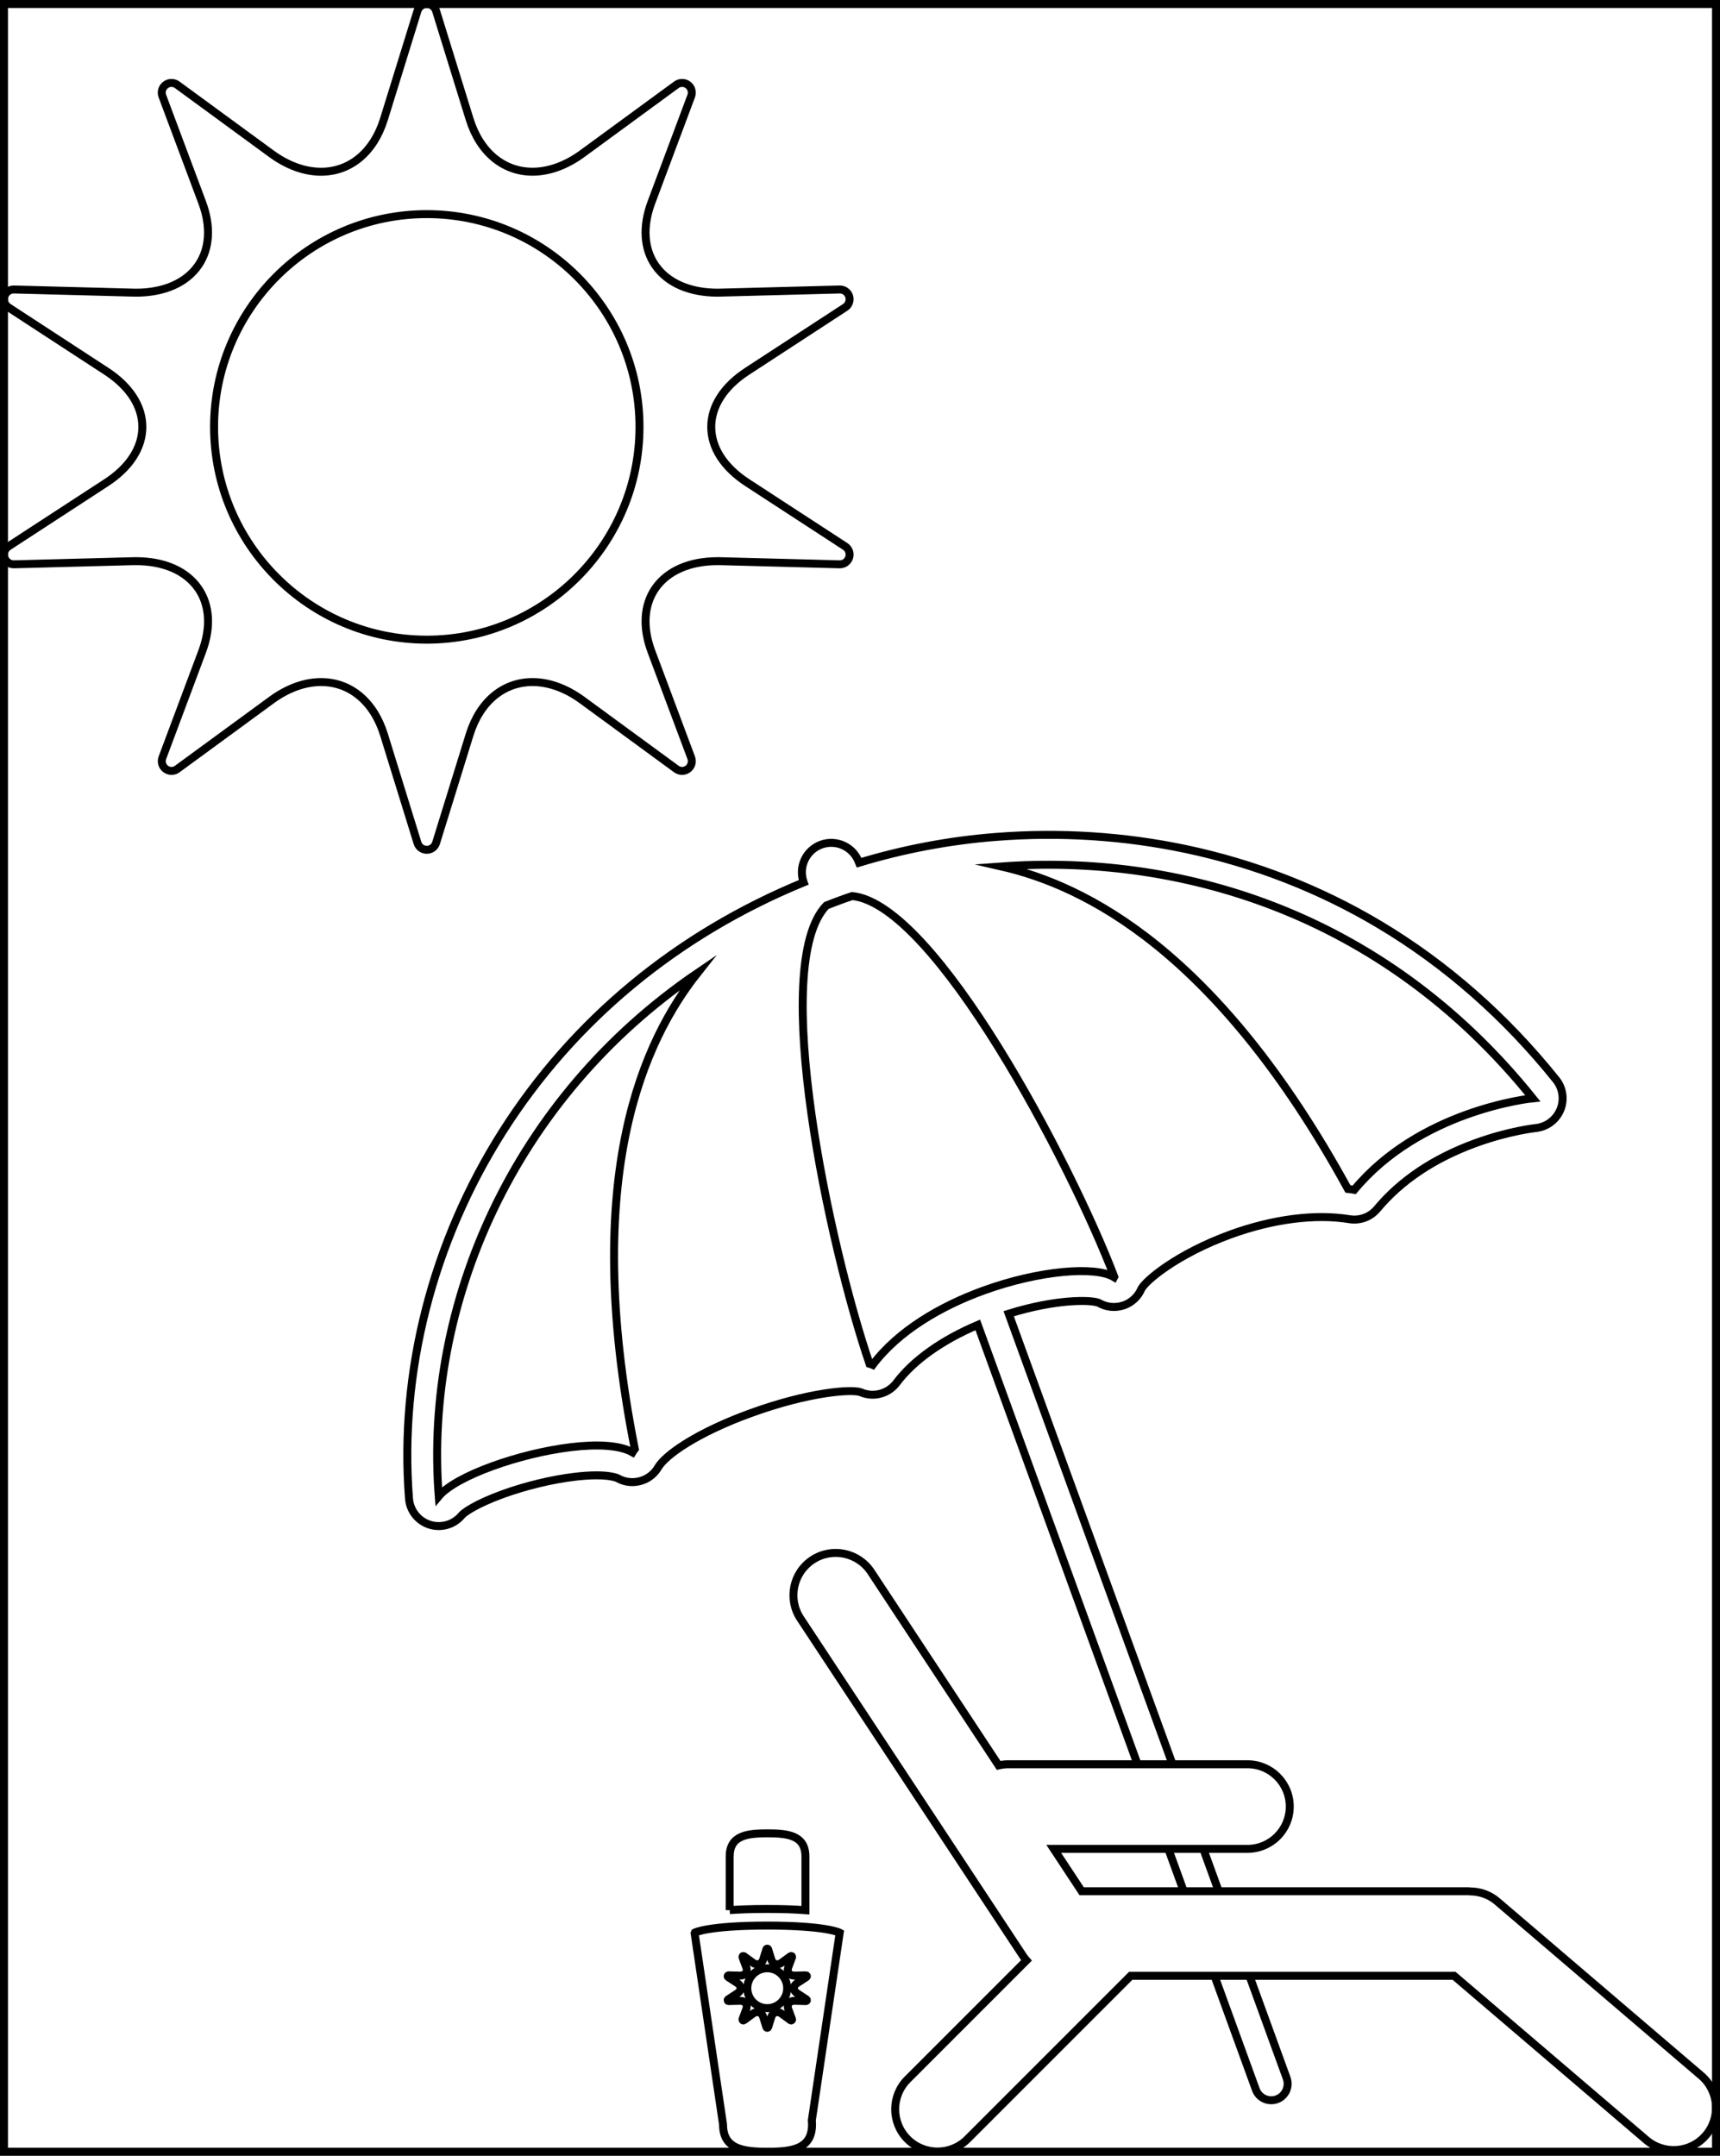 <?xml version="1.0" encoding="utf-8"?>
<!-- Generator: Adobe Illustrator 16.0.0, SVG Export Plug-In . SVG Version: 6.00 Build 0)  -->
<!DOCTYPE svg PUBLIC "-//W3C//DTD SVG 1.1//EN" "http://www.w3.org/Graphics/SVG/1.1/DTD/svg11.dtd">
<svg version="1.1" id="Layer_1" xmlns="http://www.w3.org/2000/svg" xmlns:xlink="http://www.w3.org/1999/xlink" x="0px" y="0px"
	 width="216px" height="270.656px" viewBox="0 0 216 270.656" enable-background="new 0 0 216 270.656" xml:space="preserve">
<rect x="0" y="0" width="216" height="270.656" fill="#808080" stroke="none"/>
<g>
	<defs>
		<rect id="SVGID_1_" x="0.5" y="0.5" width="215" height="269.656"/>
	</defs>
	<use xlink:href="#SVGID_1_"  overflow="visible" fill="#FFFFFF"/>
	<clipPath id="SVGID_2_">
		<use xlink:href="#SVGID_1_"  overflow="visible"/>
	</clipPath>
	<path clip-path="url(#SVGID_2_)" fill="#FFFFFF" stroke="#000000" stroke-miterlimit="10" d="M26.884,53.596
		c0,14.731,11.983,26.716,26.71,26.716c14.731,0,26.715-11.983,26.715-26.714c0-14.73-11.983-26.714-26.715-26.714
		C38.867,26.884,26.884,38.867,26.884,53.596 M1.056,68.607l12.31-8.018c2.91-1.9,4.513-4.381,4.511-6.992
		c0-2.607-1.606-5.087-4.517-6.984L1.056,38.59c-0.459-0.296-0.663-0.863-0.5-1.386c0.16-0.51,0.632-0.858,1.166-0.858h0.031
		l14.917,0.393c0.132,0.006,0.267,0.008,0.398,0.008c3.52,0,6.3-1.215,7.829-3.421c1.444-2.085,1.62-4.892,0.492-7.907l-5-13.361
		c-0.191-0.504-0.023-1.076,0.406-1.398c0.217-0.168,0.48-0.249,0.738-0.249c0.251,0,0.508,0.078,0.721,0.237l11.829,8.656
		c2.022,1.478,4.174,2.26,6.232,2.26c3.666,0,6.618-2.463,7.901-6.594l4.212-13.606c0.158-0.513,0.633-0.862,1.166-0.862
		c0.536,0,1.01,0.349,1.169,0.862l4.213,13.604c1.282,4.126,4.233,6.592,7.899,6.592c2.055,0,4.21-0.781,6.236-2.258l11.824-8.654
		c0.216-0.159,0.469-0.237,0.722-0.237c0.26,0,0.518,0.081,0.739,0.246c0.427,0.326,0.595,0.898,0.406,1.402l-5,13.361
		c-1.126,3.01-0.95,5.82,0.494,7.901c1.531,2.208,4.312,3.425,7.833,3.425c0.13,0,0.261-0.002,0.394-0.008l14.917-0.391h0.033
		c0.533,0,1.006,0.346,1.166,0.858c0.16,0.523-0.042,1.09-0.499,1.386l-12.307,8.023c-2.913,1.896-4.515,4.376-4.515,6.985
		s1.602,5.09,4.515,6.99l12.307,8.015c0.458,0.301,0.659,0.867,0.499,1.39c-0.16,0.51-0.633,0.858-1.166,0.858h-0.033l-14.917-0.393
		c-0.132-0.002-0.263-0.004-0.394-0.004c-3.521,0-6.302,1.214-7.833,3.417c-1.444,2.085-1.62,4.896-0.494,7.909l5,13.357
		c0.189,0.508,0.021,1.077-0.406,1.402c-0.222,0.168-0.479,0.251-0.739,0.251c-0.253,0-0.506-0.079-0.722-0.238l-11.829-8.658
		c-2.022-1.479-4.176-2.26-6.231-2.26c-3.666,0-6.618,2.463-7.899,6.594l-4.213,13.606c-0.159,0.513-0.633,0.861-1.169,0.861
		c-0.533,0-1.008-0.349-1.166-0.861l-4.21-13.608c-1.281-4.129-4.236-6.592-7.899-6.592c-2.055,0-4.21,0.781-6.232,2.263
		l-11.827,8.655c-0.213,0.159-0.467,0.238-0.721,0.238c-0.259,0-0.521-0.083-0.739-0.249c-0.429-0.327-0.593-0.896-0.406-1.402
		l4.998-13.359c1.128-3.013,0.952-5.823-0.494-7.905c-1.529-2.207-4.31-3.421-7.831-3.421c-0.132,0-0.265,0.002-0.397,0.004
		L1.758,70.852H1.723c-0.531,0-1.006-0.348-1.164-0.858C0.396,69.471,0.6,68.905,1.056,68.607"/>
	<path clip-path="url(#SVGID_2_)" fill="#FFFFFF" stroke="#000000" stroke-miterlimit="10" d="M61.827,184.09
		c6.121-2.227,14.375-3.578,17.593-1.753c0.079-0.133,0.205-0.268,0.301-0.407c-6.867-34.543,1.278-51.434,7.878-59.774
		c-23.106,15.723-34.371,41.568-32.501,65.701C56.163,186.582,58.72,185.218,61.827,184.09 M123.495,162.041
		c7.026-2.554,14.073-3.106,16.398-1.695c0.007-0.014,0.021-0.035,0.034-0.058c-5.483-14.338-22.485-46.737-32.901-47.788
		c-0.485,0.163-0.966,0.325-1.438,0.498c-0.613,0.219-1.213,0.463-1.819,0.697c-7.235,7.503,0.421,42.894,5.426,57.53
		c0.143,0.042,0.282,0.084,0.401,0.137C112.811,167.091,118.149,163.982,123.495,162.041 M184.056,139.98
		c4.736-1.72,8.433-2.086,8.433-2.086c-19.181-23.854-45.114-30.686-66.728-29.107c10.471,2.401,27.081,10.526,43.516,40.493
		c0.263,0.035,0.535,0.048,0.798,0.097C174.166,144.459,179.576,141.61,184.056,139.98 M51.363,188.152
		c-1.233-15.852,2.952-32.219,11.767-46.094c8.896-14.003,21.917-24.755,37.799-31.277c-0.003-0.008-0.003-0.008-0.005-0.011
		c-0.698-1.912,0.292-4.031,2.206-4.729c1.913-0.69,4.031,0.296,4.724,2.21c0.009,0.027,0.007,0.046,0.018,0.07
		c5.438-1.651,11.305-2.79,17.223-3.244c8.028-0.626,16.034-0.115,23.815,1.522c8.655,1.83,16.851,5.023,24.349,9.501
		c8.312,4.964,15.766,11.507,22.147,19.449c0.871,1.078,1.071,2.539,0.537,3.807c-0.409,0.968-1.204,1.712-2.169,2.065
		c-0.299,0.107-0.602,0.178-0.915,0.21c-0.026,0.002-3.339,0.354-7.514,1.874c-5.236,1.903-9.406,4.688-12.392,8.268
		c-0.437,0.514-0.983,0.906-1.598,1.123c-0.594,0.217-1.244,0.283-1.889,0.178c-4.295-0.7-9.589-0.021-14.912,1.908
		c-6.787,2.475-10.712,5.838-11.217,6.838c-0.405,0.95-1.187,1.698-2.162,2.052c-0.042,0.016-0.083,0.026-0.132,0.041
		c-1.019,0.332-2.135,0.209-3.056-0.333c-0.964-0.41-5.377-0.491-11.314,1.362l34.91,95.982c0.386,1.07-0.164,2.257-1.235,2.645
		c-1.074,0.389-2.253-0.16-2.642-1.232l-34.914-95.99c-4.504,1.912-8.086,4.455-10.203,7.274c-0.453,0.594-1.047,1.021-1.709,1.263
		c-0.889,0.329-1.894,0.312-2.802-0.09c-1.111-0.403-6.458-0.041-13.841,2.646c-6.64,2.412-10.661,5.21-11.586,6.793
		c-0.458,0.781-1.157,1.339-1.95,1.624c-0.996,0.362-2.138,0.309-3.132-0.255c-0.015-0.009-1.262-0.682-5.411-0.185
		c-2.861,0.341-6.157,1.139-9.053,2.19c-3.446,1.257-4.856,2.325-5.116,2.636c-0.434,0.525-0.995,0.913-1.61,1.135
		c-0.762,0.274-1.605,0.31-2.411,0.053C52.512,190.974,51.482,189.673,51.363,188.152"/>
	<path clip-path="url(#SVGID_2_)" fill="#FFFFFF" stroke="#000000" stroke-miterlimit="10" d="M91.634,239.821v-6.724
		c0-2.628,2.127-2.92,4.758-2.92c2.625,0,4.754,0.294,4.754,2.92v6.732c-1.242-0.094-2.817-0.155-4.81-0.155
		C94.401,239.675,92.861,239.734,91.634,239.821"/>
	<path clip-path="url(#SVGID_2_)" fill="#FFFFFF" stroke="#000000" stroke-miterlimit="10" d="M96.352,252.128
		c-1.379,0-2.502-1.121-2.502-2.502c0-1.38,1.123-2.504,2.502-2.504c1.381,0,2.503,1.124,2.503,2.504
		C98.854,251.007,97.732,252.128,96.352,252.128"/>
	<path clip-path="url(#SVGID_2_)" fill="#FFFFFF" stroke="#000000" stroke-miterlimit="10" d="M100.122,248.972l1.152-0.753
		c0.045-0.028,0.065-0.081,0.048-0.129c-0.014-0.049-0.061-0.081-0.11-0.081h-0.004l-1.396,0.035h-0.04
		c-0.327,0-0.588-0.112-0.729-0.318c-0.136-0.195-0.151-0.459-0.049-0.741l0.469-1.251c0.016-0.05,0.003-0.103-0.04-0.131
		c-0.017-0.018-0.043-0.022-0.066-0.022c-0.024,0-0.047,0.005-0.069,0.02l-1.108,0.812c-0.188,0.139-0.39,0.213-0.584,0.213
		c-0.342,0-0.62-0.232-0.737-0.618l-0.398-1.276c-0.015-0.047-0.06-0.08-0.108-0.08c-0.05,0-0.094,0.033-0.108,0.08l-0.397,1.276
		c-0.119,0.386-0.395,0.618-0.738,0.618c-0.195,0-0.397-0.074-0.584-0.213l-1.108-0.812c-0.022-0.015-0.043-0.02-0.069-0.02
		c-0.023,0-0.048,0.005-0.068,0.022c-0.04,0.028-0.054,0.081-0.038,0.131l0.469,1.251c0.104,0.283,0.09,0.546-0.048,0.741
		c-0.144,0.206-0.405,0.318-0.731,0.318h-0.038l-1.398-0.035h-0.001c-0.049,0-0.096,0.032-0.11,0.081
		c-0.017,0.048,0.004,0.101,0.047,0.129l1.152,0.753c0.272,0.178,0.423,0.41,0.423,0.654c0.002,0.245-0.151,0.476-0.423,0.653
		l-1.152,0.754c-0.043,0.027-0.063,0.08-0.047,0.128c0.014,0.05,0.061,0.081,0.11,0.081h0.001l1.398-0.037h0.038
		c0.326,0,0.587,0.114,0.731,0.32c0.138,0.195,0.151,0.458,0.048,0.739l-0.469,1.252c-0.016,0.049-0.001,0.102,0.038,0.134
		c0.02,0.014,0.046,0.022,0.07,0.022c0.023,0,0.045-0.007,0.067-0.022l1.108-0.81c0.188-0.142,0.39-0.215,0.584-0.215
		c0.344,0,0.62,0.233,0.738,0.621l0.397,1.274c0.014,0.047,0.058,0.079,0.108,0.079c0.049,0,0.093-0.032,0.108-0.079l0.398-1.274
		c0.118-0.388,0.395-0.621,0.737-0.621c0.194,0,0.397,0.073,0.584,0.215l1.108,0.81c0.022,0.016,0.045,0.022,0.069,0.022
		c0.023,0,0.05-0.009,0.066-0.022c0.043-0.032,0.056-0.085,0.04-0.134l-0.469-1.252c-0.102-0.281-0.086-0.544,0.049-0.739
		c0.142-0.206,0.403-0.32,0.729-0.32h0.04l1.396,0.037h0.002c0.051,0,0.098-0.031,0.112-0.081c0.017-0.048-0.003-0.099-0.048-0.128
		l-1.152-0.754c-0.272-0.178-0.422-0.408-0.422-0.653C99.7,249.382,99.85,249.149,100.122,248.972 M96.336,241.761
		c7.476,0,9.115,0.896,9.115,0.896l-3.498,23.541c0.015,0.177,0.025,0.353,0.025,0.528c0,3.089-2.503,3.431-5.587,3.431
		c-3.089,0-5.591-0.342-5.591-3.431l-3.577-24.071C87.223,242.654,88.863,241.761,96.336,241.761"/>
	<path clip-path="url(#SVGID_2_)" fill="#FFFFFF" stroke="#000000" stroke-miterlimit="10" d="M213.636,260.601l-25.623-21.885
		c-0.98-0.836-2.177-1.229-3.372-1.246c-0.081-0.006-0.158-0.024-0.239-0.024h-48.568l-3.506-5.317h24.331
		c2.935,0,5.311-2.376,5.311-5.311c0-2.933-2.376-5.311-5.311-5.311H126.6c-0.41,0-0.802,0.057-1.188,0.145l-16.027-24.294
		c-1.618-2.447-4.91-3.123-7.359-1.509c-2.449,1.619-3.125,4.912-1.508,7.36l28.008,42.446c0.114,0.175,0.255,0.319,0.385,0.474
		l-14.938,14.938c-2.075,2.073-2.075,5.437,0,7.512c2.075,2.073,5.439,2.073,7.511,0l20.512-20.512h40.608l24.135,20.61
		c2.231,1.904,5.583,1.642,7.489-0.59C216.132,265.858,215.868,262.505,213.636,260.601"/>
	<use xlink:href="#SVGID_1_"  overflow="visible" fill="none" stroke="#000000" stroke-miterlimit="10"/>
</g>
</svg>
